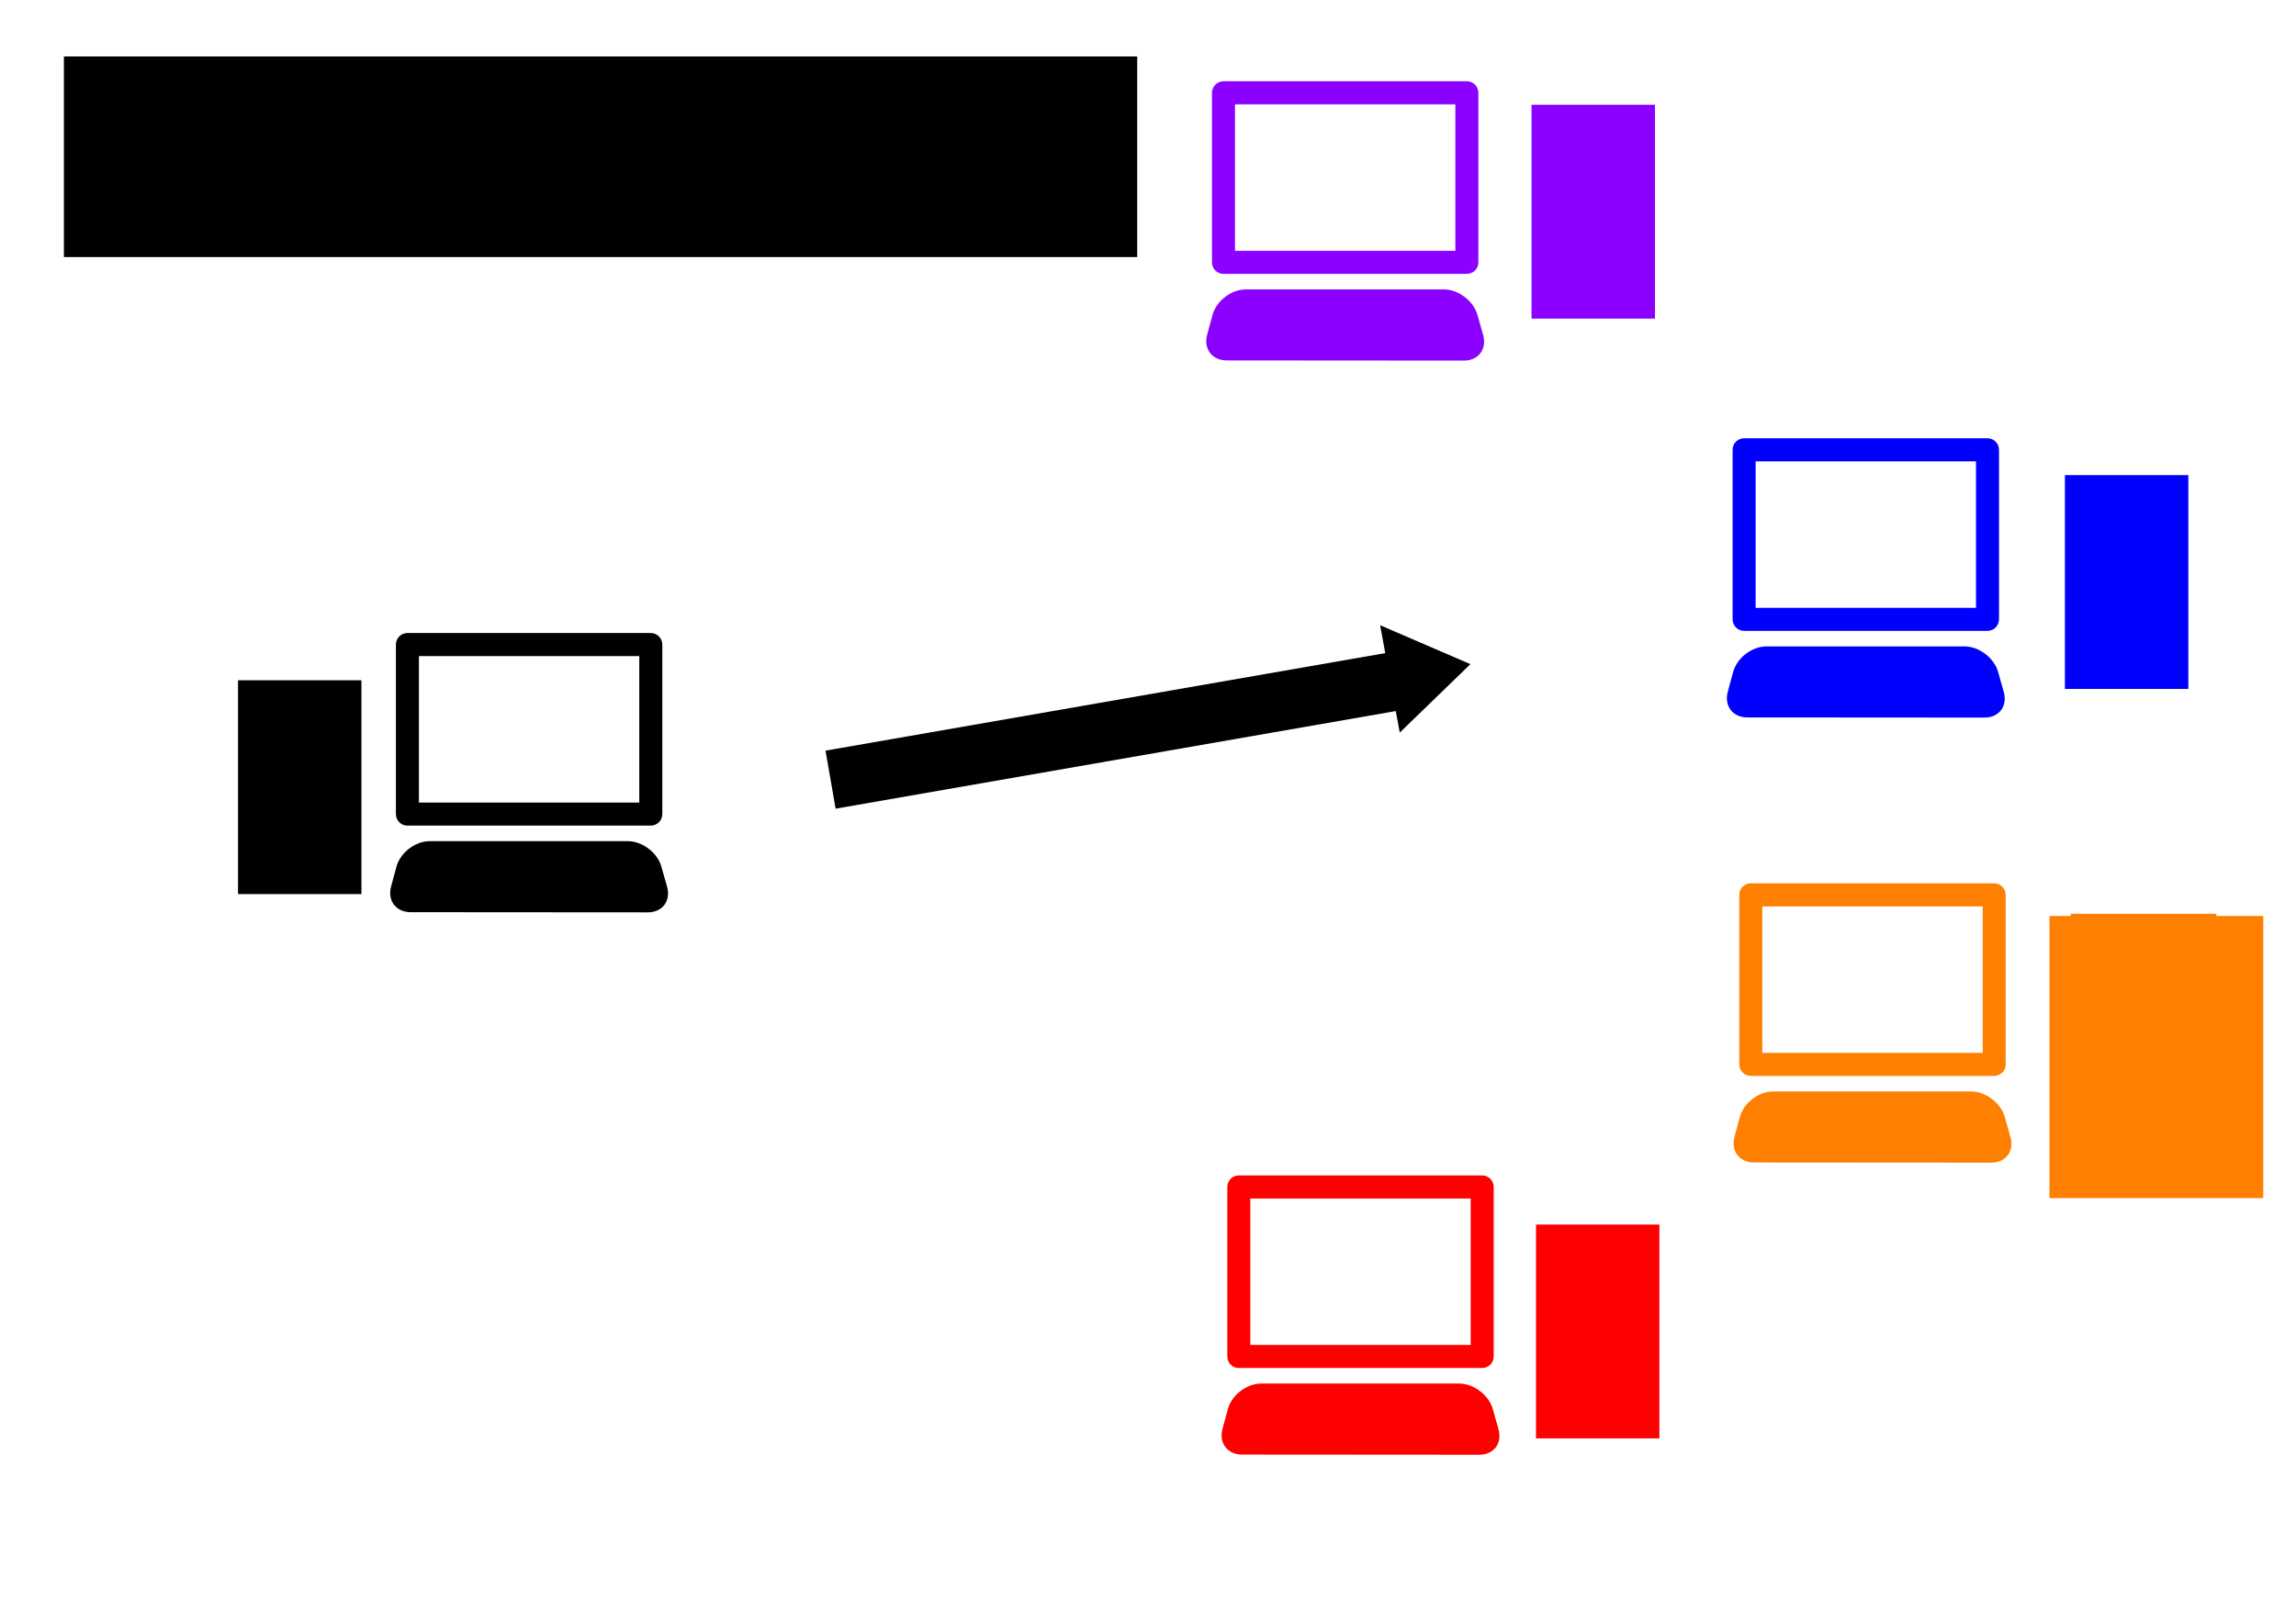 <?xml version="1.0" encoding="UTF-8" standalone="no"?>
<!-- Created with Inkscape (http://www.inkscape.org/) -->

<svg
   xmlns:dc="http://purl.org/dc/elements/1.1/"
   xmlns:cc="http://creativecommons.org/ns#"
   xmlns:rdf="http://www.w3.org/1999/02/22-rdf-syntax-ns#"
   xmlns:svg="http://www.w3.org/2000/svg"
   xmlns="http://www.w3.org/2000/svg"
   xmlns:sodipodi="http://sodipodi.sourceforge.net/DTD/sodipodi-0.dtd"
   xmlns:inkscape="http://www.inkscape.org/namespaces/inkscape"
   width="297mm"
   height="210mm"
   viewBox="0 0 1052.362 744.094"
   id="svg4895"
   version="1.1"
   inkscape:version="0.91 r13725"
   sodipodi:docname="Unicast.svg"
   inkscape:export-filename="/home/gchiappini/Documents/Lavoro/Aeronautica/Corso_09-2015/Unicast.png"
   inkscape:export-xdpi="72"
   inkscape:export-ydpi="72">
  <defs
     id="defs4897" />
  <sodipodi:namedview
     id="base"
     pagecolor="#ffffff"
     bordercolor="#666666"
     borderopacity="1.0"
     inkscape:pageopacity="0.0"
     inkscape:pageshadow="2"
     inkscape:zoom="0.98994949"
     inkscape:cx="521.69947"
     inkscape:cy="408.60548"
     inkscape:document-units="px"
     inkscape:current-layer="layer1"
     showgrid="false"
     inkscape:snap-text-baseline="false"
     inkscape:window-width="1839"
     inkscape:window-height="1050"
     inkscape:window-x="81"
     inkscape:window-y="30"
     inkscape:window-maximized="1" />
  <g
     inkscape:label="Layer 1"
     inkscape:groupmode="layer"
     id="layer1"
     transform="translate(0,-308.268)">
    <g
       id="g4904"
       transform="matrix(0.125,0,0,0.125,178.512,598.365)">
      <path
         id="path4906"
         d="M 1018,930.6 997,856.4 C 982.4,805 927,763 873.6,763 L 148,763 C 94.6,763 39.4,805 25.6,856.8 L 5.8,929.6 c -13.8,51.6 18.4,93.8 71.8,93.8 l 869.6,0.6 c 53.4,0.2 85.2,-41.8 70.8,-93.4 z"
         inkscape:connector-curvature="0"
         style="fill:#000000" />
      <path
         id="path4908"
         d="m 65.8,706 892.4,0 c 23.399,0 42.2,-18.8 42.2,-42.2 l 0,-621.6 C 1000.4,19 981.6,0 958.2,0 L 65.8,0 C 42.4,0 23.6,19 23.6,42.2 l 0,621.6 c 0,23.4 18.8,42.4 42.2,42.2 z M 108,84.6 l 808,0 0,537 -808,0 0,-537 z"
         inkscape:connector-curvature="0"
         style="fill:#000000" />
    </g>
    <g
       id="g4584-8"
       transform="matrix(0.125,0,0,0.125,791.186,509.114)">
      <path
         id="path4586-3"
         d="M 1018,930.6 997,856.4 C 982.4,805 927,763 873.6,763 L 148,763 C 94.6,763 39.4,805 25.6,856.8 L 5.8,929.6 c -13.8,51.6 18.4,93.8 71.8,93.8 l 869.6,0.6 c 53.4,0.2 85.2,-41.8 70.8,-93.4 z"
         inkscape:connector-curvature="0"
         style="fill:#0000ff" />
      <path
         id="path4588-8"
         d="m 65.8,706 892.4,0 c 23.399,0 42.2,-18.8 42.2,-42.2 l 0,-621.6 C 1000.4,19 981.6,0 958.2,0 L 65.8,0 C 42.4,0 23.6,19 23.6,42.2 l 0,621.6 c 0,23.4 18.8,42.4 42.2,42.2 z M 108,84.6 l 808,0 0,537 -808,0 0,-537 z"
         inkscape:connector-curvature="0"
         style="fill:#0000ff" />
    </g>
    <g
       id="g4584-7"
       transform="matrix(0.125,0,0,0.125,794.25,713.071)">
      <path
         id="path4586-0"
         d="M 1018,930.6 997,856.4 C 982.4,805 927,763 873.6,763 L 148,763 C 94.6,763 39.4,805 25.6,856.8 L 5.8,929.6 c -13.8,51.6 18.4,93.8 71.8,93.8 l 869.6,0.6 c 53.4,0.2 85.2,-41.8 70.8,-93.4 z"
         inkscape:connector-curvature="0"
         style="fill:#ff7f00" />
      <path
         id="path4588-2"
         d="m 65.8,706 892.4,0 c 23.399,0 42.2,-18.8 42.2,-42.2 l 0,-621.6 C 1000.4,19 981.6,0 958.2,0 L 65.8,0 C 42.4,0 23.6,19 23.6,42.2 l 0,621.6 c 0,23.4 18.8,42.4 42.2,42.2 z M 108,84.6 l 808,0 0,537 -808,0 0,-537 z"
         inkscape:connector-curvature="0"
         style="fill:#ff7f00" />
    </g>
    <g
       id="g4584-85"
       transform="matrix(0.125,0,0,0.125,552.556,345.512)">
      <path
         d="M 1018,930.6 997,856.4 C 982.4,805 927,763 873.6,763 L 148,763 C 94.6,763 39.4,805 25.6,856.8 L 5.8,929.6 c -13.8,51.6 18.4,93.8 71.8,93.8 l 869.6,0.6 c 53.4,0.2 85.2,-41.8 70.8,-93.4 z"
         id="path4586-06"
         inkscape:connector-curvature="0"
         style="fill:#8b00ff" />
      <path
         d="m 65.8,706 892.4,0 c 23.399,0 42.2,-18.8 42.2,-42.2 l 0,-621.6 C 1000.4,19 981.6,0 958.2,0 L 65.8,0 C 42.4,0 23.6,19 23.6,42.2 l 0,621.6 c 0,23.4 18.8,42.4 42.2,42.2 z M 108,84.6 l 808,0 0,537 -808,0 0,-537 z"
         id="path4588-4"
         inkscape:connector-curvature="0"
         style="fill:#8b00ff" />
    </g>
    <g
       id="g4584-3"
       transform="matrix(0.125,0,0,0.125,559.583,846.929)">
      <path
         d="M 1018,930.6 997,856.4 C 982.4,805 927,763 873.6,763 L 148,763 C 94.6,763 39.4,805 25.6,856.8 L 5.8,929.6 c -13.8,51.6 18.4,93.8 71.8,93.8 l 869.6,0.6 c 53.4,0.2 85.2,-41.8 70.8,-93.4 z"
         id="path4586-7"
         inkscape:connector-curvature="0"
         style="fill:#ff0000" />
      <path
         d="m 65.8,706 892.4,0 c 23.399,0 42.2,-18.8 42.2,-42.2 l 0,-621.6 C 1000.4,19 981.6,0 958.2,0 L 65.8,0 C 42.4,0 23.6,19 23.6,42.2 l 0,621.6 c 0,23.4 18.8,42.4 42.2,42.2 z M 108,84.6 l 808,0 0,537 -808,0 0,-537 z"
         id="path4588-94"
         inkscape:connector-curvature="0"
         style="fill:#ff0000" />
    </g>
    <path
       d="m 673.962,612.622 -41.392,-17.831 2.353,12.78 -256.554,44.695 4.632,26.59 256.744,-44.728 1.838,9.844 z"
       id="path5032-2"
       inkscape:connector-curvature="0"
       sodipodi:nodetypes="cccccccc" />
    <flowRoot
       xml:space="preserve"
       id="flowRoot5097"
       style="fill:black;stroke:none;stroke-opacity:1;stroke-width:1px;stroke-linejoin:miter;stroke-linecap:butt;fill-opacity:1;font-family:sans-serif;font-style:normal;font-weight:normal;font-size:40px;line-height:125%;letter-spacing:0px;word-spacing:0px"><flowRegion
         id="flowRegion5099"><rect
           id="rect5101"
           width="208.091"
           height="79.802"
           x="64.65"
           y="65.272" /></flowRegion><flowPara
         id="flowPara5103" /></flowRoot>    <flowRoot
       xml:space="preserve"
       id="flowRoot5105"
       style="font-style:normal;font-weight:normal;font-size:40px;line-height:125%;font-family:sans-serif;letter-spacing:0px;word-spacing:0px;fill:#000000;fill-opacity:1;stroke:none;stroke-width:1px;stroke-linecap:butt;stroke-linejoin:miter;stroke-opacity:1"
       transform="translate(0,569.897)"><flowRegion
         id="flowRegion5107"><rect
           id="rect5109"
           width="56.569"
           height="97.985"
           x="109.096"
           y="50.12" /></flowRegion><flowPara
         id="flowPara5111"
         style="font-size:80px;-inkscape-font-specification:'Exo 2.0 Ultra-Bold';font-family:'Exo 2.0';font-weight:800;font-style:normal;font-stretch:normal;font-variant:normal">A</flowPara></flowRoot>    <flowRoot
       xml:space="preserve"
       id="flowRoot5105-9"
       style="font-style:normal;font-weight:800;font-size:40px;line-height:125%;font-family:'Exo 2.0';letter-spacing:0px;word-spacing:0px;fill:#8b00ff;fill-opacity:1;stroke:none;stroke-width:1px;stroke-linecap:butt;stroke-linejoin:miter;stroke-opacity:1;-inkscape-font-specification:'Exo 2.0 Ultra-Bold';font-stretch:normal;font-variant:normal;"
       transform="translate(592.891,306.176)"><flowRegion
         id="flowRegion5107-7"><rect
           id="rect5109-0"
           width="56.569"
           height="97.985"
           x="109.096"
           y="50.12"
           style="fill:#8b00ff;fill-opacity:1;-inkscape-font-specification:'Exo 2.0 Ultra-Bold';font-family:'Exo 2.0';font-weight:800;font-style:normal;font-stretch:normal;font-variant:normal;" /></flowRegion><flowPara
         id="flowPara5111-5"
         style="font-size:80px;fill:#8b00ff;fill-opacity:1;-inkscape-font-specification:'Exo 2.0 Ultra-Bold';font-family:'Exo 2.0';font-weight:800;font-style:normal;font-stretch:normal;font-variant:normal;">B</flowPara></flowRoot>    <flowRoot
       xml:space="preserve"
       id="flowRoot5105-07"
       style="font-style:normal;font-weight:800;font-size:40px;line-height:125%;font-family:'Exo 2.0';letter-spacing:0px;word-spacing:0px;fill:#0000ff;fill-opacity:1;stroke:none;stroke-width:1px;stroke-linecap:butt;stroke-linejoin:miter;stroke-opacity:1;-inkscape-font-specification:'Exo 2.0 Ultra-Bold';font-stretch:normal;font-variant:normal;"
       transform="translate(837.348,475.881)"><flowRegion
         id="flowRegion5107-9"><rect
           id="rect5109-05"
           width="56.569"
           height="97.985"
           x="109.096"
           y="50.12"
           style="fill:#0000ff;fill-opacity:1;-inkscape-font-specification:'Exo 2.0 Ultra-Bold';font-family:'Exo 2.0';font-weight:800;font-style:normal;font-stretch:normal;font-variant:normal;" /></flowRegion><flowPara
         id="flowPara5111-3"
         style="font-size:80px;fill:#0000ff;fill-opacity:1;-inkscape-font-specification:'Exo 2.0 Ultra-Bold';font-family:'Exo 2.0';font-weight:800;font-style:normal;font-stretch:normal;font-variant:normal;">C</flowPara></flowRoot>    <flowRoot
       xml:space="preserve"
       id="flowRoot5105-09"
       style="font-style:normal;font-weight:normal;font-size:40px;line-height:125%;font-family:sans-serif;letter-spacing:0px;word-spacing:0px;fill:#ff7f00;fill-opacity:1;stroke:none;stroke-width:1px;stroke-linecap:butt;stroke-linejoin:miter;stroke-opacity:1"
       transform="translate(830.277,677.912)"><flowRegion
         id="flowRegion5107-1"><rect
           id="rect5109-89"
           width="97.985"
           height="129.3"
           x="109.096"
           y="50.12"
           style="fill:#ff7f00;fill-opacity:1" /></flowRegion><flowPara
         id="flowPara5111-09"
         style="font-size:80px;fill:#ff7f00;fill-opacity:1">DDDD</flowPara></flowRoot>    <flowRoot
       xml:space="preserve"
       id="flowRoot5105-2"
       style="font-style:normal;font-weight:normal;font-size:40px;line-height:125%;font-family:sans-serif;letter-spacing:0px;word-spacing:0px;fill:#ff0000;fill-opacity:1;stroke:none;stroke-width:1px;stroke-linecap:butt;stroke-linejoin:miter;stroke-opacity:1"
       transform="translate(594.911,819.333)"><flowRegion
         id="flowRegion5107-398"><rect
           id="rect5109-2"
           width="56.569"
           height="97.985"
           x="109.096"
           y="50.12"
           style="fill:#ff0000;fill-opacity:1" /></flowRegion><flowPara
         id="flowPara5111-22"
         style="font-size:80px;fill:#ff0000;fill-opacity:1;-inkscape-font-specification:'Exo 2.0 Ultra-Bold';font-family:'Exo 2.0';font-weight:800;font-style:normal;font-stretch:normal;font-variant:normal">E</flowPara></flowRoot>    <flowRoot
       xml:space="preserve"
       id="flowRoot5105-2-2"
       style="font-style:normal;font-weight:normal;font-size:40px;line-height:125%;font-family:sans-serif;letter-spacing:0px;word-spacing:0px;fill:#ff7f00;fill-opacity:1;stroke:none;stroke-width:1px;stroke-linecap:butt;stroke-linejoin:miter;stroke-opacity:1"
       transform="translate(850.173,670.841)"><flowRegion
         id="flowRegion5107-398-7"><rect
           id="rect5109-2-6"
           width="66.67"
           height="91.924"
           x="98.995"
           y="56.181"
           style="fill:#ff7f00;fill-opacity:1" /></flowRegion><flowPara
         id="flowPara5111-22-8"
         style="font-size:80px;fill:#ff7f00;fill-opacity:1;-inkscape-font-specification:'Exo 2.0 Ultra-Bold';font-family:'Exo 2.0';font-weight:800;font-style:normal;font-stretch:normal;font-variant:normal">D</flowPara></flowRoot>    <flowRoot
       xml:space="preserve"
       id="flowRoot5257"
       style="font-style:normal;font-variant:normal;font-weight:800;font-stretch:normal;font-size:40px;line-height:125%;font-family:'Exo 2.0';-inkscape-font-specification:'Exo 2.0 Ultra-Bold';letter-spacing:0px;word-spacing:0px;fill:#000000;fill-opacity:1;stroke:none;stroke-width:1px;stroke-linecap:butt;stroke-linejoin:miter;stroke-opacity:1"
       transform="translate(0,308.268)"><flowRegion
         id="flowRegion5259"><rect
           id="rect5261"
           width="491.944"
           height="91.924"
           x="29.294"
           y="25.876"
           style="font-style:normal;font-variant:normal;font-weight:800;font-stretch:normal;font-family:'Exo 2.0';-inkscape-font-specification:'Exo 2.0 Ultra-Bold'" /></flowRegion><flowPara
         id="flowPara5263">UNICAST</flowPara></flowRoot>  </g>
</svg>
